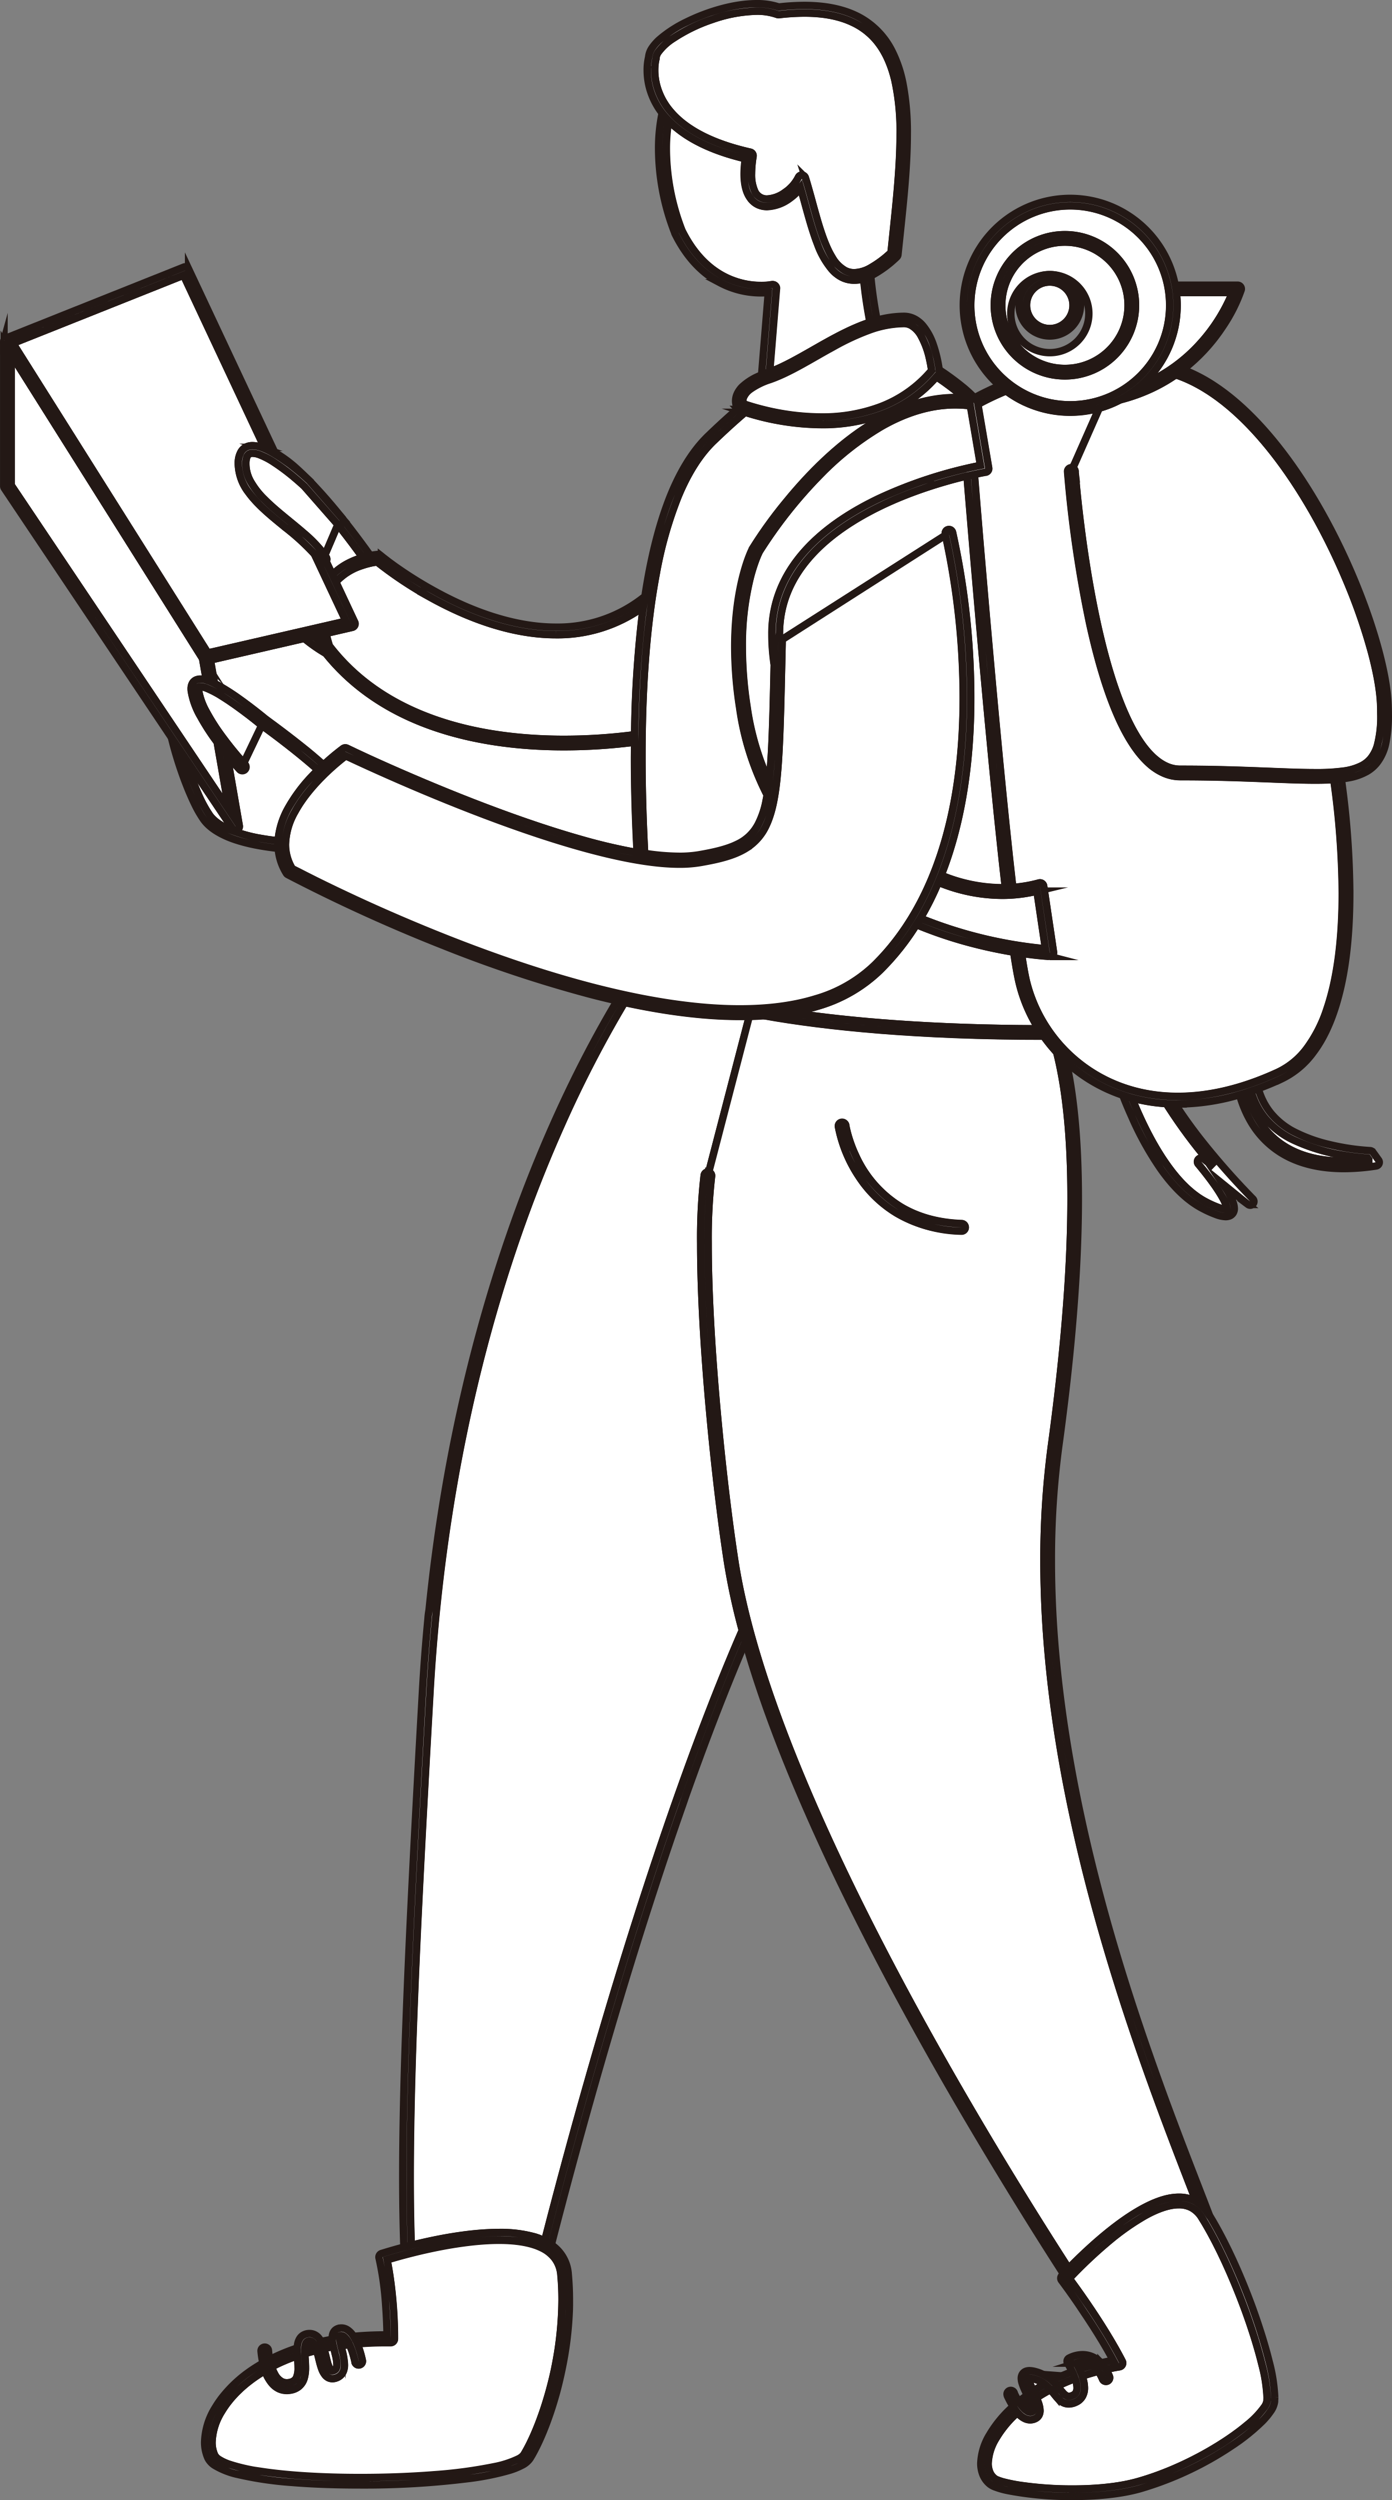 <svg id="图层_1" data-name="图层 1" xmlns="http://www.w3.org/2000/svg" viewBox="0 0 564.04 1012.85"><rect x="0" y="0" width="564.04" height="1012.85" fill="#808080" stroke="none"/><defs><style>.cls-1{fill:#fff;stroke:#231815;stroke-miterlimit:10;stroke-width:3px;}</style></defs><path class="cls-1" d="M255.65,301.25a225.7,225.7,0,0,1-28.58,1.85c-15.65,0-33.83-1.73-51.23-7.49-16.87-5.58-33-15-45.3-30.3a65.12,65.12,0,0,1-8.28-5.71l-.48-.39-38,8.76,1.67,9.55q.85.41,1.74.9A91.57,91.57,0,0,1,95.77,284c5.51,3.91,10.19,7.8,10.39,8,6.11,4.44,12,8.91,16.88,13,2.4,2,4.57,3.84,6.47,5.56a93.25,93.25,0,0,1,8-6.72,1.53,1.53,0,0,1,1.52-.13l.59.28,1.7.81,6.42,3c5.5,2.52,13.31,6,22.49,9.87,18.36,7.74,42.25,17,64.27,23.19A224.3,224.3,0,0,0,256.65,346c-.62-11.8-1.06-25-1.06-38.7C255.62,305.2,255.63,303.23,255.65,301.25Z" transform="translate(1.5 -0.59)"/><path class="cls-1" d="M125,949.24a1.63,1.63,0,0,0-1-.34h-.36a1.68,1.68,0,0,0-.78.29,1.66,1.66,0,0,0-.44.58,3.94,3.94,0,0,0-.29,1c1.13-.33,2.28-.64,3.46-.94A3.66,3.66,0,0,0,125,949.24Z" transform="translate(1.5 -0.59)"/><path class="cls-1" d="M437.19,957.55a8.77,8.77,0,0,0-2.59.42c.37.65.81,1.47,1.25,2.4,1.7-.57,3.47-1.11,5.28-1.61A7,7,0,0,0,437.19,957.55Z" transform="translate(1.5 -0.59)"/><path class="cls-1" d="M137.68,947a1.59,1.59,0,0,0-.87-.29h-.29a.58.58,0,0,0-.21.07v.06a1.63,1.63,0,0,0-.14.84v.1c.72-.11,1.45-.2,2.19-.29A3.67,3.67,0,0,0,137.68,947Z" transform="translate(1.5 -0.59)"/><path class="cls-1" d="M421.19,962.56a16.35,16.35,0,0,1,3.54,2.4c1.28-.63,2.61-1.24,4-1.84Z" transform="translate(1.5 -0.59)"/><path class="cls-1" d="M417.08,964.23a6.35,6.35,0,0,0-1.43-.22h-.32v.09a5.06,5.06,0,0,0,.34,1.54,22.12,22.12,0,0,0,1,2.38c.17.38.36.79.55,1.19,1.48-1,3-1.88,4.65-2.77A12.86,12.86,0,0,0,417.08,964.23Z" transform="translate(1.5 -0.59)"/><path class="cls-1" d="M520.09,465.66c5.66,3.25,13.09,5.37,22.92,5.37a82.33,82.33,0,0,0,10.17-.69l-.44-.62c-1.47-.09-5-.37-9.49-1.11a76.3,76.3,0,0,1-20.35-6.09,33.58,33.58,0,0,1-11.73-8.93h0a29.83,29.83,0,0,1-5.67-10.95l-1.85.62a41.5,41.5,0,0,0,6.44,13.52A32.83,32.83,0,0,0,520.09,465.66Z" transform="translate(1.5 -0.59)"/><path class="cls-1" d="M505.46,442.59a29.83,29.83,0,0,0,5.67,11h0a33.58,33.58,0,0,0,11.73,8.93,76.3,76.3,0,0,0,20.35,6.09c4.49.74,8,1,9.49,1.11l.44.62A82.33,82.33,0,0,1,543,471c-9.83,0-17.26-2.12-22.92-5.37a33,33,0,0,1-10-8.93,41.5,41.5,0,0,1-6.44-13.52c-1,.31-1.92.6-2.87.87a46.34,46.34,0,0,0,4.43,10.67,36.4,36.4,0,0,0,13.42,13.51c6.17,3.55,14.16,5.77,24.42,5.77a86.61,86.61,0,0,0,13.07-1.06,1.5,1.5,0,0,0,1.26-1.72,1.63,1.63,0,0,0-.26-.64l-2.32-3.23a1.52,1.52,0,0,0-1.16-.62h-.07a95.37,95.37,0,0,1-16.8-2.55,62.3,62.3,0,0,1-12.9-4.58,30.07,30.07,0,0,1-10.33-7.94h0a26.92,26.92,0,0,1-5.15-10.05Z" transform="translate(1.5 -0.59)"/><path class="cls-1" d="M487.17,487.54a40.2,40.2,0,0,0,5.11,2.28,9.55,9.55,0,0,0,2.83.65,1.19,1.19,0,0,0,.46-.06.88.88,0,0,0,0-.23,5.48,5.48,0,0,0-.36-1.59,21.84,21.84,0,0,0-1.11-2.41,60,60,0,0,0-3.63-5.72c-2.72-3.85-5.64-7.34-6.27-8.1l-.13-.15a1.5,1.5,0,0,1,2.09-2.14l4.12,3.35a211,211,0,0,1-19.22-25.78,68.55,68.55,0,0,1-14-2.3c3.54,8.8,8.37,18.93,14.36,27.3C476,479.13,481.34,484.54,487.17,487.54Z" transform="translate(1.5 -0.59)"/><path class="cls-1" d="M471.09,447.64a211.22,211.22,0,0,0,19.25,25.78l-4.12-3.35a1.5,1.5,0,0,0-2.09,2.14l.13.15c.63.76,3.55,4.25,6.27,8.1a60,60,0,0,1,3.63,5.72,21.84,21.84,0,0,1,1.11,2.41,5.48,5.48,0,0,1,.36,1.59.88.88,0,0,1,0,.23,1.19,1.19,0,0,1-.46.06,9.55,9.55,0,0,1-2.83-.65,40.2,40.2,0,0,1-5.11-2.28c-5.83-3-11.15-8.41-15.77-14.9-6-8.37-10.82-18.5-14.36-27.3-1.24-.34-2.46-.73-3.67-1.13,1,2.7,2.22,5.56,3.53,8.49A126.27,126.27,0,0,0,469,474.39c4.8,6.71,10.37,12.48,16.84,15.81a44,44,0,0,0,5.48,2.45,12,12,0,0,0,3.83.82,4.81,4.81,0,0,0,1.36-.2,2.93,2.93,0,0,0,1.64-1.25,3.3,3.3,0,0,0,.49-1.84,8.12,8.12,0,0,0-.61-2.79,31.28,31.28,0,0,0-2.86-5.43c-.35-.54-.71-1.09-1.08-1.63l10.11,8.21a1.5,1.5,0,0,0,2-2.22l-.43-.44a298.48,298.48,0,0,1-21.45-24.47c-3.38-4.37-6.72-9-9.66-13.63C473.49,447.76,472.28,447.71,471.09,447.64Z" transform="translate(1.5 -0.59)"/><path class="cls-1" d="M139.34,228.92a33.3,33.3,0,0,1,6.14-2.48l-1.45-2c-2.55-3.49-5.49-7.39-8.64-11.34l-5.29,12.42c.18.26.37.52.55.79h0a1.48,1.48,0,0,1,0,1.68l2.57,5.46A26.11,26.11,0,0,1,139.34,228.92Z" transform="translate(1.5 -0.59)"/><path class="cls-1" d="M127.65,257.85l-2.11.48c.91.7,1.82,1.36,2.7,2C128,259.48,127.82,258.66,127.65,257.85Z" transform="translate(1.5 -0.59)"/><path class="cls-1" d="M137,212.65a1.5,1.5,0,0,1-1.57.25l-.09.19c3.15,3.95,6.09,7.85,8.64,11.34l1.45,2c1.16-.35,2.23-.6,3.13-.79-3.4-4.75-7.73-10.59-12.48-16.44-3.82-4.71-7.9-9.41-12-13.57l13,14.89a1.5,1.5,0,0,1-.05,2.11Z" transform="translate(1.5 -0.59)"/><path class="cls-1" d="M130.54,265.31c-.38-.47-.77-.94-1.15-1.42a1.47,1.47,0,0,1-.23-.45c-.35-1.07-.65-2.11-.92-3.12-.88-.62-1.79-1.28-2.7-2l-3.76.87.48.39A65.27,65.27,0,0,0,130.54,265.31Z" transform="translate(1.5 -0.59)"/><path class="cls-1" d="M115.58,188.41a105.53,105.53,0,0,1,8.3,7c-1.73-1.76-3.47-3.44-5.19-5a51.76,51.76,0,0,0-8.54-6.31L110,184l.34.74C112.13,185.9,113.92,187.16,115.58,188.41Z" transform="translate(1.5 -0.59)"/><path class="cls-1" d="M104.56,294.46l-7.29,15.27.21.23.19.21h0a1.5,1.5,0,0,1-1.93,2.3,1.93,1.93,0,0,1-.27-.3s-2.18-2.35-5-5.89l5,28.85a1.51,1.51,0,0,1-2.73,1.1l-19.5-29.08A137.44,137.44,0,0,0,78.67,322a51.3,51.3,0,0,0,4.78,8.88c1.75,2.41,4.78,4.41,8.53,6a61.43,61.43,0,0,0,12.69,3.45c2.18.38,4.37.67,6.5.91a32.28,32.28,0,0,1,4.17-13.38,64.16,64.16,0,0,1,9.07-12.35c1-1.07,2-2.08,2.92-3-3.63-3.28-8.37-7.16-13.67-11.24C110.77,299,107.7,296.74,104.56,294.46Z" transform="translate(1.5 -0.59)"/><path class="cls-1" d="M106.16,291.91h0a1.49,1.49,0,0,1-1.6,2.5h0c3.14,2.28,6.21,4.57,9.11,6.81,5.3,4.08,10,8,13.67,11.24.74-.73,1.46-1.43,2.17-2.08-1.9-1.72-4.07-3.59-6.47-5.56C118.11,300.85,112.27,296.35,106.16,291.91Z" transform="translate(1.5 -0.59)"/><path class="cls-1" d="M111.14,342.64a11.09,11.09,0,0,1,.06-1.41c-2.13-.24-4.32-.53-6.5-.91A61.43,61.43,0,0,1,92,336.87c-3.75-1.55-6.78-3.55-8.53-6A51.3,51.3,0,0,1,78.7,322a137.44,137.44,0,0,1-5.48-14.84l-5.28-7.86a153.77,153.77,0,0,0,5.43,17.57c1.27,3.36,2.59,6.48,3.89,9.17a45.2,45.2,0,0,0,3.8,6.62c2.25,3.06,5.76,5.27,9.81,7,6.08,2.52,13.48,3.85,20.17,4.59h.16C111.16,343.71,111.14,343.17,111.14,342.64Z" transform="translate(1.5 -0.59)"/><path class="cls-1" d="M200.71,905.05a51.22,51.22,0,0,1,14.63,1.8,27.2,27.2,0,0,1,3.9,1.53c4.26-16.61,10.87-41.64,19.26-70.8,15.24-53,36.31-119.51,59.7-174l1.08-2.49a265.13,265.13,0,0,1-6-27.75c-4.93-31.9-10.86-88.92-10.86-128.93a219.42,219.42,0,0,1,1.42-27.72,1.5,1.5,0,0,1,1.68-1.29l.18.05,16.43-63.18h-3.84c-14.8,0-30.73-2.17-46.8-5.65a469.57,469.57,0,0,0-25.85,50.23c-22.94,51.47-47.31,128.28-53,229.58-4.57,81.56-8,147.26-8,196.07q0,14.94.44,27.76c1.19-.29,2.43-.59,3.73-.89C178.08,907.19,189.94,905.05,200.71,905.05Z" transform="translate(1.5 -0.59)"/><path class="cls-1" d="M245.05,825.75c.29-1,.59-2,.88-3,5.22-17.69,11-36.52,17.24-55.65,3.81-11.71,7.79-23.53,11.92-35.26.34-1,.69-2,1-2.93,7.72-21.82,15.92-43.28,24.42-63.14-.44-1.55-.87-3.1-1.28-4.63l-1.08,2.49c-23.39,54.45-44.46,121-59.7,174-8.39,29.16-15,54.19-19.26,70.8a19.59,19.59,0,0,1,2.7,1.57C226.75,891.06,234.77,860.75,245.05,825.75Z" transform="translate(1.5 -0.59)"/><path class="cls-1" d="M171.93,656.3q-1.4,14.58-2.27,29.91c-2.82,50.21-5.18,94.41-6.58,132.4l-.12,3.17c-.8,22.45-1.26,42.7-1.26,60.67q0,15.39.47,28.53l3-.77q-.45-12.81-.44-27.76c0-48.81,3.38-114.51,8-196.07,5.68-101.3,30-178.11,53-229.58a471,471,0,0,1,25.86-50.07l-3.08-.68c-24.11,40.42-63.72,123.28-76.14,246.73C172.16,654,172,655.12,171.93,656.3Z" transform="translate(1.5 -0.59)"/><path class="cls-1" d="M286.82,477.15a218.81,218.81,0,0,0-1.39,27.32c0,39.73,5.91,96.74,10.82,128.48,4.5,29.11,16.22,63.22,31.4,98.12s33.84,70.64,52.19,103.09c18.92,33.45,37.52,63.42,51.67,85.43,1.75-1.8,4.24-4.29,7.22-7.06,6-5.55,13.9-12.21,21.86-16.72,5.32-3,10.66-5.07,15.62-5.08a13.69,13.69,0,0,1,6.58,1.55c.17.09.33.19.49.29-6.85-17.68-16-41-25.15-68-18.29-54-36.62-122.86-36.62-191.77a346.83,346.83,0,0,1,3.08-47c5.73-41.93,7.9-74.52,7.9-99.83,0-27.37-2.54-46.21-5.81-59.1a67.48,67.48,0,0,1-5.33-6.58c-50.79,0-87.87-3.76-113.47-8.33-1.89.13-3.8.23-5.74.28l-16.43,63.18A1.48,1.48,0,0,1,286.82,477.15Zm52.68-21.91a1.5,1.5,0,0,1,1.7,1.26h0v.17l.13.69c.13.6.33,1.48.63,2.59a54.61,54.61,0,0,0,3.2,8.7,47.15,47.15,0,0,0,18.24,20.78c6.31,3.79,14.37,6.46,24.76,6.83a1.5,1.5,0,1,1-.11,3h0c-10.84-.38-19.45-3.21-26.2-7.26a47.91,47.91,0,0,1-15.12-14.5,55.41,55.41,0,0,1-8.53-20.6h0a1.51,1.51,0,0,1,1.3-1.66Z" transform="translate(1.5 -0.59)"/><path class="cls-1" d="M379.84,834.16c-18.35-32.45-37-68.18-52.19-103.09s-26.9-69-31.4-98.12c-4.91-31.74-10.82-88.75-10.82-128.48a218.81,218.81,0,0,1,1.39-27.32,1.47,1.47,0,0,0-1.11-1.64l-.18-.05a1.5,1.5,0,0,0-1.68,1.29,219.42,219.42,0,0,0-1.42,27.72c0,40,5.93,97,10.86,128.93a265.13,265.13,0,0,0,6,27.75c.41,1.53.84,3.08,1.28,4.63,6.25,22.15,15.26,45.86,25.85,69.88,5.78,13.13,12,26.34,18.55,39.43q1.32,2.64,2.65,5.27c4.6,9.12,9.32,18.17,14.09,27.06l1.43,2.65C371.74,826,380.48,841.47,389,856c15,25.57,29.14,48.27,40.44,65.83.47-.51,1.19-1.27,2.12-2.24C417.34,897.58,398.76,867.61,379.84,834.16Z" transform="translate(1.5 -0.59)"/><path class="cls-1" d="M426.68,427c3.27,12.89,5.81,31.73,5.81,59.1,0,25.31-2.17,57.9-7.9,99.83a346.83,346.83,0,0,0-3.08,47c0,68.91,18.33,137.77,36.62,191.77,9.15,27,18.3,50.28,25.15,68a14.19,14.19,0,0,1,4.75,4.78c.29.47.57,1,.86,1.44-5.07-13.24-11.9-30.41-19.23-50.49-6-16.56-12.42-35.09-18.41-55C436.77,745.28,424.51,689,424.51,633a345,345,0,0,1,3-46.54c5.75-42,7.93-74.76,7.93-100.24,0-24.45-2-42.22-4.8-55.14Q428.59,429,426.68,427Z" transform="translate(1.5 -0.59)"/><path class="cls-1" d="M176.78,292.76c17,5.63,34.87,7.34,50.29,7.34a222.7,222.7,0,0,0,28.62-1.88,449.88,449.88,0,0,1,3-47.83c.11-.89.23-1.77.34-2.66a5.65,5.65,0,0,0-.17-1,59.14,59.14,0,0,1-35.12,11c-18.79,0-37-7.5-50.49-14.94a157.73,157.73,0,0,1-21.91-14.55l-1.45.22a34.42,34.42,0,0,0-5,1.33,24.27,24.27,0,0,0-10.28,6.57l7.64,16.29a1.46,1.46,0,0,1,0,1.29,1.42,1.42,0,0,1-1,.8l-10.6,2.45a52.31,52.31,0,0,0,1.36,5.07C143.88,277.72,159.87,287.16,176.78,292.76Z" transform="translate(1.5 -0.59)"/><path class="cls-1" d="M145.46,226.44a33.3,33.3,0,0,0-6.14,2.48,26,26,0,0,0-6.14,4.52l1.37,2.92a24.27,24.27,0,0,1,10.28-6.57,34.42,34.42,0,0,1,5-1.33l1.45-.22a157.53,157.53,0,0,0,21.94,14.52c13.52,7.44,31.7,14.93,50.49,14.94a59.14,59.14,0,0,0,35.12-11c.06.34.12.67.17,1,.23-1.73.47-3.45.73-5.16a1.66,1.66,0,0,0-.74.3,56,56,0,0,1-35.28,11.83c-18,0-35.78-7.25-49.05-14.57a163.33,163.33,0,0,1-16-10c-1.92-1.37-3.42-2.51-4.44-3.31l-1.16-.92a2.17,2.17,0,0,1-.29-.24l-.1-.07a1.49,1.49,0,0,0-1.07-.35,29.34,29.34,0,0,0-3.08.46C147.69,225.85,146.62,226.09,145.46,226.44Z" transform="translate(1.5 -0.59)"/><path class="cls-1" d="M129.16,263.44a1.47,1.47,0,0,0,.23.45c.38.48.77.95,1.15,1.42,12.27,15.3,28.43,24.72,45.3,30.3,17.4,5.76,35.58,7.49,51.23,7.49a225.7,225.7,0,0,0,28.58-1.85v-3A222.7,222.7,0,0,1,227,300.13c-15.42,0-33.31-1.71-50.29-7.34s-32.9-15-44.85-30.5q-.85-2.69-1.36-5.07l-2.92.67c.17.8.37,1.62.59,2.46S128.81,262.37,129.16,263.44Z" transform="translate(1.5 -0.59)"/><path class="cls-1" d="M405.88,360.26q-.66-5.64-1.32-11.75c-2.54-23.35-5.22-51.42-7.66-78.48-2.62-29.09-5-57-6.57-76.61h-.18a190.76,190.76,0,0,0-18.75,5.5c-14.72,5.17-32.34,13.6-44,26.35-7.78,8.52-12.93,18.86-13.06,31.61v2.27a1.54,1.54,0,0,1,.83.63l66.47-42.35v-.16a.59.59,0,0,0-.08-.33,1.5,1.5,0,0,1,2.92-.72h0a312,312,0,0,1,7.37,67c0,18.5-1.83,38.81-7.34,58.15-1.32,4.65-2.87,9.25-4.65,13.76a65.16,65.16,0,0,0,24.71,5.09Z" transform="translate(1.5 -0.59)"/><path class="cls-1" d="M298.21,287.43h0a162.73,162.73,0,0,1-2-24.75c0-26,7-39.54,7.14-39.71v-.07a175.81,175.81,0,0,1,14-19.35c8.78-10.72,21.22-23.6,36-32.26,9.86-5.77,20.78-9.66,32.34-9.66a32.86,32.86,0,0,1,3.43.12c-.76-.7-1.51-1.36-2.28-2q-4.54-3.66-8.93-6.56a53.61,53.61,0,0,1-22,15.22,69.91,69.91,0,0,1-24.6,4.16,103.69,103.69,0,0,1-30.86-5c-4.1,3.49-8.37,7.37-12.86,11.69-5.72,5.5-10.44,13.13-14.25,22.28a160.06,160.06,0,0,0-8.92,31.33c-4.37,23-5.81,49.49-5.81,74.23,0,13.91.45,27.27,1.09,39.19a94.85,94.85,0,0,0,14.07,1.2,47.21,47.21,0,0,0,7.88-.6c6.61-1.13,11.69-2.39,15.53-4.28a18.11,18.11,0,0,0,8.52-8.11,35.19,35.19,0,0,0,3.22-9.57c.15-.75.3-1.53.44-2.34a110.27,110.27,0,0,1-11.16-35.22Z" transform="translate(1.5 -0.59)"/><path class="cls-1" d="M419.34,417.38a62.11,62.11,0,0,1-7.89-18.66c-.69-2.94-1.43-7.15-2.22-12.41a186.43,186.43,0,0,1-21.39-4.87,171.39,171.39,0,0,1-18-6.32A101.53,101.53,0,0,1,355,393.71a60.24,60.24,0,0,1-25,14.42,85.55,85.55,0,0,1-11.28,2.66C343.09,414.46,376.17,417.26,419.34,417.38Z" transform="translate(1.5 -0.59)"/><path class="cls-1" d="M378.75,152.18c-.29.35-.58.69-.88,1a109.47,109.47,0,0,1,8.93,6.56c.77.62,1.52,1.28,2.28,2,1.22.08,2.44.21,3.67.38l.65-.35a52.3,52.3,0,0,0-4.71-4.34,116.17,116.17,0,0,0-9.69-7.09c.06.45.08.72.09.73A1.49,1.49,0,0,1,378.75,152.18Z" transform="translate(1.5 -0.59)"/><path class="cls-1" d="M421.34,420.38c-.67-1-1.33-2-2-3-43.17-.12-76.25-2.92-100.61-6.59-3.51.59-7.14,1-10.85,1.26C333.48,416.62,370.56,420.34,421.34,420.38Z" transform="translate(1.5 -0.59)"/><path class="cls-1" d="M259,247.73c-.11.89-.23,1.77-.34,2.66a449.88,449.88,0,0,0-3,47.83v8.9c0,13.72.44,26.9,1.06,38.7,1,.17,2,.34,3,.49-.64-11.92-1.09-25.28-1.09-39.19,0-24.74,1.44-51.2,5.81-74.23a160.06,160.06,0,0,1,8.92-31.33c3.81-9.15,8.53-16.78,14.25-22.28,4.49-4.32,8.76-8.2,12.86-11.69-1.44-.47-2.25-.78-2.27-.78a1.66,1.66,0,0,1-.68-.52l-.05-.08q-5.75,4.95-11.94,10.91c-6.13,5.89-11,13.88-14.94,23.29-5,12.1-8.5,26.59-10.81,42.13C259.51,244.28,259.27,246,259,247.73Z" transform="translate(1.5 -0.59)"/><path class="cls-1" d="M344.62,114.1a10.86,10.86,0,0,1-5-1.19,13.58,13.58,0,0,1-4-3.19,33.53,33.53,0,0,1-5.78-10.21c-2.74-7-4.71-15.42-6.86-22.83A21.3,21.3,0,0,1,318.47,81a16.37,16.37,0,0,1-9.09,3.31,8.66,8.66,0,0,1-3.65-.76,7.88,7.88,0,0,1-3-2.46c-1.7-2.24-2.61-5.52-2.61-10a45.39,45.39,0,0,1,.48-6.16c-12.66-3-21.41-7.31-27.39-12.09a38,38,0,0,1-3.76-3.42,68.78,68.78,0,0,0-.94,11.55A91.79,91.79,0,0,0,274.86,94c4.91,9.92,11.08,15.44,16.94,18.54A32.75,32.75,0,0,0,307,116.31a23.64,23.64,0,0,0,4.37-.35h0a1.49,1.49,0,0,1,1.77,1.14,1.14,1.14,0,0,1,0,.45l-2.75,33.73c5.67-2.08,11.78-5.59,18.21-9.26,6.73-3.84,13.8-7.84,21.15-10.45l1.36-.45c-1-5.24-1.94-11.11-2.58-17.53A13.59,13.59,0,0,1,344.62,114.1Z" transform="translate(1.5 -0.59)"/><path class="cls-1" d="M309.47,151.53c.27-.09.54-.2.8-.3L313,117.5a1.49,1.49,0,0,0-1.35-1.62,1.71,1.71,0,0,0-.45,0h0a23.64,23.64,0,0,1-4.37.35,32.75,32.75,0,0,1-15.17-3.76c-5.86-3.1-12-8.62-16.94-18.54a91.73,91.73,0,0,1-6.35-33.11,68.78,68.78,0,0,1,.94-11.55,33,33,0,0,1-2.5-2.91,70.3,70.3,0,0,0-1.44,14.46A94.51,94.51,0,0,0,272,95.14v.08c5.15,10.46,11.83,16.52,18.25,19.9a35.47,35.47,0,0,0,16.57,4.11q1.5,0,3-.15l-2.71,33.29C307.89,152.11,308.65,151.85,309.47,151.53Z" transform="translate(1.5 -0.59)"/><path class="cls-1" d="M348.41,113.54c.64,6.42,1.55,12.29,2.58,17.53.95-.31,1.92-.6,2.88-.86-1-5.31-1.93-11.25-2.55-17.77A20,20,0,0,1,348.41,113.54Z" transform="translate(1.5 -0.59)"/><path class="cls-1" d="M270.12,45.74c5.29,6.26,14.93,12.58,32.37,16.49a1.49,1.49,0,0,1,1.15,1.7A45.32,45.32,0,0,0,303,71a16.47,16.47,0,0,0,1.2,6.9,5.31,5.31,0,0,0,5.11,3.37,13.52,13.52,0,0,0,7.36-2.76A16.14,16.14,0,0,0,322,72.44a1.5,1.5,0,0,1,2.79.16c1.71,5.44,3.21,11.55,4.9,17.28s3.57,11.09,5.93,14.93a14,14,0,0,0,5.3,5.42,8,8,0,0,0,3.68.87,14,14,0,0,0,6.53-1.92,42.5,42.5,0,0,0,8.4-6.26c1.73-16.67,3.69-33.24,3.69-47.82A96.62,96.62,0,0,0,361.07,33c-1.57-6.52-4.07-12.07-7.84-16.4a27.89,27.89,0,0,0-9.39-7c-5.06-2.37-11.42-3.7-19.41-3.7a89.08,89.08,0,0,0-10.32.65,1.67,1.67,0,0,1-.7-.09A24.05,24.05,0,0,0,305,5.13,58.42,58.42,0,0,0,287.1,8.48a67.2,67.2,0,0,0-15.9,7.72,22.16,22.16,0,0,0-6,5.54,4.62,4.62,0,0,0-.89,2.37,2.63,2.63,0,0,1-.06.39h0v.05a1.8,1.8,0,0,0-.06.22c0,.2-.11.51-.17.91a21.79,21.79,0,0,0-.26,3.42A25,25,0,0,0,265,36.64,26.8,26.8,0,0,0,270.12,45.74Z" transform="translate(1.5 -0.59)"/><path class="cls-1" d="M269.34,49.33a38,38,0,0,0,3.76,3.42c6,4.78,14.73,9.1,27.39,12.09A45.39,45.39,0,0,0,300,71c0,4.53.91,7.81,2.61,10a7.88,7.88,0,0,0,3,2.46,8.66,8.66,0,0,0,3.65.76,16.37,16.37,0,0,0,9.09-3.31,21.3,21.3,0,0,0,4.51-4.28C325,84,327,92.47,329.73,99.46a33.53,33.53,0,0,0,5.78,10.21,13.58,13.58,0,0,0,4,3.19,10.86,10.86,0,0,0,5,1.19,13.9,13.9,0,0,0,3.79-.56,20,20,0,0,0,2.91-1.1c.41-.19.82-.39,1.24-.62a45.67,45.67,0,0,0,9.45-7.08,1.5,1.5,0,0,0,.46-1c1.74-16.83,3.77-33.68,3.77-48.69a104.33,104.33,0,0,0-1.75-20.49,50.67,50.67,0,0,0-4.28-12.9,31.73,31.73,0,0,0-13-13.81c-5.89-3.26-13.36-5-22.71-5a93.72,93.72,0,0,0-10.32.63A27.38,27.38,0,0,0,305,2.09c-9.13,0-19.78,3.2-28.3,7.4A50,50,0,0,0,266,16.37a19.1,19.1,0,0,0-3.32,3.69,7.86,7.86,0,0,0-1.34,3.67,22.28,22.28,0,0,0-.59,5.33,27.61,27.61,0,0,0,1.34,8.46,29.33,29.33,0,0,0,4.71,8.89A33.29,33.29,0,0,0,269.34,49.33Zm-5.55-20.26a21.79,21.79,0,0,1,.26-3.42c.06-.4.13-.71.17-.91a.9.9,0,0,1,.06-.22v-.05h0a2.63,2.63,0,0,0,.06-.39,4.62,4.62,0,0,1,.89-2.37,22.16,22.16,0,0,1,6-5.54,67.2,67.2,0,0,1,15.9-7.72A58.42,58.42,0,0,1,305.07,5.1a24.05,24.05,0,0,1,8.37,1.32,1.67,1.67,0,0,0,.7.09,89.08,89.08,0,0,1,10.32-.65c8,0,14.35,1.33,19.41,3.7a27.89,27.89,0,0,1,9.39,7c3.77,4.33,6.27,9.88,7.84,16.4a96.62,96.62,0,0,1,2.17,22.11c0,14.58-2,31.15-3.69,47.82a42.5,42.5,0,0,1-8.4,6.26,14,14,0,0,1-6.53,1.92,8,8,0,0,1-3.68-.87,14,14,0,0,1-5.3-5.42c-2.36-3.84-4.25-9.2-5.93-14.93s-3.19-11.84-4.9-17.28a1.49,1.49,0,0,0-1.89-1,1.51,1.51,0,0,0-.9.8,16.14,16.14,0,0,1-5.35,6.07,13.52,13.52,0,0,1-7.36,2.76,5.31,5.31,0,0,1-5.11-3.37A16.47,16.47,0,0,1,303,71a45.32,45.32,0,0,1,.64-7.07,1.49,1.49,0,0,0-1.15-1.7C285.08,58.29,275.44,52,270.15,45.71A26.81,26.81,0,0,1,265,36.58a24.86,24.86,0,0,1-1.22-7.51Z" transform="translate(1.5 -0.59)"/><path class="cls-1" d="M299.5,162.85a3.76,3.76,0,0,0,.27,1.33h.12c.43.15,1,.37,1.87.63,1.62.52,4,1.22,6.89,1.91a98.38,98.38,0,0,0,22.67,2.79,67,67,0,0,0,23.54-4A50.48,50.48,0,0,0,376,150.64a6.63,6.63,0,0,0-.12-.81c-.13-.92-.36-2.22-.69-3.7a34.38,34.38,0,0,0-3.48-9.56,10.92,10.92,0,0,0-4.06-4.28,6.25,6.25,0,0,0-2.94-.73,42.19,42.19,0,0,0-14.1,2.68,99.83,99.83,0,0,0-13.89,6.42c-9.14,5-17.92,10.69-26.3,13.6a29.32,29.32,0,0,0-7.79,3.8,8.14,8.14,0,0,0-2.82,3.2A3.79,3.79,0,0,0,299.5,162.85Z" transform="translate(1.5 -0.59)"/><path class="cls-1" d="M298.19,166.85s.83.31,2.27.78a103.69,103.69,0,0,0,30.86,5,69.91,69.91,0,0,0,24.6-4.16,53.61,53.61,0,0,0,22-15.22l.88-1a1.46,1.46,0,0,0,.34-1.1,4.13,4.13,0,0,0-.09-.73,52.16,52.16,0,0,0-2.38-10.15,24.27,24.27,0,0,0-4.2-7.72,11.45,11.45,0,0,0-3.34-2.73,9.24,9.24,0,0,0-4.34-1.08,41.65,41.65,0,0,0-10.87,1.54c-1,.26-1.93.55-2.88.86l-1.36.45c-7.35,2.61-14.42,6.61-21.15,10.45-6.43,3.67-12.54,7.18-18.21,9.26-.26.1-.53.21-.8.3-.82.29-1.58.58-2.3.87a23.74,23.74,0,0,0-8,4.83,9.7,9.7,0,0,0-2.07,3,6.87,6.87,0,0,0-.58,2.71,6.29,6.29,0,0,0,.48,2.42,5.11,5.11,0,0,0,.48.93l.05.08A1.69,1.69,0,0,0,298.19,166.85Zm4.47-8.67a29.32,29.32,0,0,1,7.79-3.8c8.38-2.91,17.16-8.65,26.3-13.6a99.83,99.83,0,0,1,13.89-6.42,42.19,42.19,0,0,1,14.1-2.68,6.25,6.25,0,0,1,2.94.73,10.92,10.92,0,0,1,4.06,4.28,34.38,34.38,0,0,1,3.48,9.56c.33,1.48.56,2.78.69,3.7a4.84,4.84,0,0,0,.12.81,50.48,50.48,0,0,1-21.17,14.87,67,67,0,0,1-23.54,4,98.38,98.38,0,0,1-22.67-2.79c-2.91-.69-5.27-1.39-6.89-1.91-.82-.26-1.44-.48-1.87-.63h-.12a3.55,3.55,0,0,1-.27-1.33,3.82,3.82,0,0,1,.34-1.52,8.21,8.21,0,0,1,2.82-3.28Z" transform="translate(1.5 -0.59)"/><path class="cls-1" d="M399.06,190.13a1.44,1.44,0,0,1-.26,1.12,1.52,1.52,0,0,1-1,.61h-.13l-.39.07c-.35.06-.86.15-1.52.29s-1.53.3-2.5.51c1.23,15.09,2.91,35.19,4.82,57,3.28,37.38,7.23,79.75,10.77,110.36a55.93,55.93,0,0,0,10.66-1.82,1.52,1.52,0,0,1,1.21.19,1.55,1.55,0,0,1,.67,1l4,26.82a1.51,1.51,0,0,1-.37,1.22,1.48,1.48,0,0,1-1.18.5s-4.41-.21-11.5-1.26c.73,4.78,1.41,8.61,2,11.23a60.94,60.94,0,0,0,20,32.16c10.42,8.76,24.37,14.61,41.43,14.61,12,0,25.6-2.91,40.57-9.81a31.24,31.24,0,0,0,11.79-9.78,55.92,55.92,0,0,0,8.11-16.1c4.24-12.6,6.13-28.69,6.13-46.56a340.7,340.7,0,0,0-3.46-46.13c-2.31.16-4.83.22-7.58.22-12.72,0-30.34-1.39-54.59-1.39a16.86,16.86,0,0,1-6.92-1.5,22.47,22.47,0,0,1-6.12-4.14c-3.81-3.53-7.13-8.44-10.08-14.26-5.89-11.66-10.32-27-13.66-42.35a498.25,498.25,0,0,1-8.89-61.27h0a1.51,1.51,0,0,1,1.38-1.61h0a1.57,1.57,0,0,1,.71.13l10.73-24.31a43.32,43.32,0,0,1-30.16-2.44l-.13-.05a43.25,43.25,0,0,1-7.41-4.46,117.27,117.27,0,0,0-11.55,5.49C399.06,190.11,399.06,190.13,399.06,190.13Z" transform="translate(1.5 -0.59)"/><path class="cls-1" d="M393.28,162.2a1.51,1.51,0,0,1,1.25,1.23l.18,1a117.27,117.27,0,0,1,11.55-5.49c-.91-.68-1.79-1.4-2.64-2.15-4.21,1.8-7.69,3.56-10.22,4.94l-.65.35Z" transform="translate(1.5 -0.59)"/><path class="cls-1" d="M539,316.42a340.7,340.7,0,0,1,3.46,46.13c0,17.87-1.89,34-6.13,46.56a55.92,55.92,0,0,1-8.11,16.1A31.24,31.24,0,0,1,516.4,435c-15,6.9-28.55,9.81-40.57,9.81-17.06,0-31-5.85-41.43-14.61a60.94,60.94,0,0,1-20-32.16c-.62-2.62-1.3-6.45-2-11.23-1-.14-2-.31-3.11-.49.79,5.26,1.53,9.47,2.22,12.41a62.11,62.11,0,0,0,7.89,18.66c.67,1,1.33,2,2,3a66.3,66.3,0,0,0,5.33,6.58q1.89,2,4,4c.58.53,1.17,1.05,1.78,1.56a64.11,64.11,0,0,0,20.9,11.73c1.21.4,2.43.79,3.67,1.13a69.24,69.24,0,0,0,14,2.3c1.19.07,2.4.12,3.62.14h1.12a89.44,89.44,0,0,0,24.91-3.72c.95-.27,1.9-.56,2.87-.87l1.85-.62c.94-.32,1.89-.65,2.84-1,3.06-1.13,6.18-2.41,9.36-3.88A34.11,34.11,0,0,0,530.57,427c5.32-7,9-16.39,11.4-27.35s3.45-23.55,3.45-37.12A345,345,0,0,0,542,316.16C541,316.25,540,316.34,539,316.42Z" transform="translate(1.5 -0.59)"/><path class="cls-1" d="M393.34,192.75l-3,.67c1.61,19.6,4,47.52,6.57,76.61,2.44,27.06,5.12,55.13,7.66,78.48q.66,6.11,1.32,11.75,1.5,0,3-.15c-3.54-30.61-7.49-73-10.77-110.36C396.2,227.94,394.52,207.85,393.34,192.75Z" transform="translate(1.5 -0.59)"/><path class="cls-1" d="M311.34,256.85c.12-13.57,5.69-24.7,13.84-33.6s18.9-15.66,29.57-20.74a180.73,180.73,0,0,1,41.11-13.38c-.4-2.33-1.43-8.4-4.1-24.15a48.09,48.09,0,0,0-6.11-.39c-10.54,0-20.64,3.44-29.92,8.73A118.86,118.86,0,0,0,330.8,193a185.3,185.3,0,0,0-24.71,31.23l-.07.12v.09l-.2.43c-.18.39-.44,1-.76,1.79a69.85,69.85,0,0,0-2.34,7.22,112.46,112.46,0,0,0-3.43,28.76,159.46,159.46,0,0,0,1.94,24.3h0a108.66,108.66,0,0,0,8.94,30.39c.43-3.7.76-7.9,1-12.68.5-9.32.76-20.82,1.08-35a85.28,85.28,0,0,1-.89-12.05Z" transform="translate(1.5 -0.59)"/><path class="cls-1" d="M422.15,384.94l-3.46-23.34a60.07,60.07,0,0,1-14.13,1.68A68.14,68.14,0,0,1,378.71,358a119.91,119.91,0,0,1-7.27,14.57A178.57,178.57,0,0,0,422.15,384.94Z" transform="translate(1.5 -0.59)"/><path class="cls-1" d="M314.34,256.92c.13-12.75,5.28-23.09,13.06-31.61,11.66-12.75,29.28-21.18,44-26.35a190.76,190.76,0,0,1,18.75-5.5h.18l3-.67,2.5-.51,1.52-.29.39-.07h.13a1.52,1.52,0,0,0,1-.61,1.44,1.44,0,0,0,.26-1.12l-4.35-25.65-.18-1a1.51,1.51,0,0,0-1.25-1.23l-.53-.07c-1.23-.17-2.45-.3-3.67-.38s-2.29-.12-3.43-.12c-11.56,0-22.48,3.89-32.34,9.66-14.77,8.66-27.21,21.54-36,32.26A175.86,175.86,0,0,0,303.48,223v.07c-.09.17-7.14,13.74-7.14,39.71a162.73,162.73,0,0,0,2,24.75,110.52,110.52,0,0,0,11,35.11c.28-1.63.52-3.39.75-5.27A108.66,108.66,0,0,1,301.15,287h0a159.46,159.46,0,0,1-1.94-24.3,112.46,112.46,0,0,1,3.43-28.76A69.85,69.85,0,0,1,305,226.7c.32-.8.58-1.4.76-1.79l.2-.43v-.09l.07-.12A185.3,185.3,0,0,1,330.72,193a118.86,118.86,0,0,1,24.93-19.67c9.28-5.29,19.38-8.74,29.92-8.73a48,48,0,0,1,6.11.39c2.67,15.75,3.7,21.82,4.1,24.15a180.73,180.73,0,0,0-41.11,13.38c-10.67,5.08-21.41,11.83-29.57,20.74s-13.72,20-13.84,33.6v.73a85.28,85.28,0,0,0,.89,12.05c.07-2.92.13-5.93.21-9.08h0a1.5,1.5,0,0,1,1.52-1.46h0a2.57,2.57,0,0,1,.4.06v-1.57Z" transform="translate(1.5 -0.59)"/><path class="cls-1" d="M409.23,386.31c1.09.18,2.13.35,3.11.49,7.09,1.05,11.46,1.25,11.5,1.26a1.48,1.48,0,0,0,1.18-.5,1.51,1.51,0,0,0,.37-1.22l-4-26.82a1.55,1.55,0,0,0-.67-1,1.52,1.52,0,0,0-1.21-.19,55.93,55.93,0,0,1-10.66,1.82q-1.5.12-3,.15h-1.32a65.16,65.16,0,0,1-24.71-5.09c-.37.93-.75,1.85-1.14,2.77a68.14,68.14,0,0,0,25.85,5.32,60.07,60.07,0,0,0,14.13-1.68L422.12,385a178.57,178.57,0,0,1-50.71-12.41c-.52.87-1,1.73-1.59,2.59a171.39,171.39,0,0,0,18,6.32A187.16,187.16,0,0,0,409.23,386.31Z" transform="translate(1.5 -0.59)"/><polygon class="cls-1" points="299.71 286.84 299.71 286.83 299.71 286.83 299.71 286.84"/><path class="cls-1" d="M315.44,260.66c-.49,20.79-.74,36.4-1.55,48.3s-2.17,20.07-5,26a21.06,21.06,0,0,1-8.06,9.09c-4.65,2.89-10.67,4.44-18.63,5.81a50,50,0,0,1-8.38.64c-11.21,0-25.24-2.8-40.06-6.95s-30.41-9.68-44.62-15.21c-25.31-9.84-46.23-19.66-50.52-21.7-.39.3-.94.71-1.61,1.25-1.45,1.16-3.46,2.85-5.69,4.94-4.46,4.19-9.8,10-13.3,16.45a28.27,28.27,0,0,0-3.84,13.32,19.09,19.09,0,0,0,2.75,9.88l.3.16,2,1c1.76.91,4.34,2.22,7.63,3.86,6.59,3.26,16,7.78,27.38,12.8,22.72,10,53.17,22.09,84,30.11,20.57,5.34,41.33,8.9,60.06,8.89,11.16,0,21.59-1.25,30.83-4.11a57.36,57.36,0,0,0,23.79-13.7c14.31-14.09,23.29-32,28.7-51s7.22-39,7.22-57.32a310.53,310.53,0,0,0-7.17-65.81L315.2,259.85A1.45,1.45,0,0,1,315.44,260.66Z" transform="translate(1.5 -0.59)"/><path class="cls-1" d="M251.5,406.73c16.07,3.48,32,5.65,46.8,5.65h3.84c1.94-.05,3.85-.15,5.74-.28,3.71-.26,7.34-.67,10.85-1.26A85.55,85.55,0,0,0,330,408.18a60.24,60.24,0,0,0,25-14.42,101.53,101.53,0,0,0,14.83-18.59c.54-.86,1.07-1.72,1.59-2.59A119.91,119.91,0,0,0,378.7,358c.39-.92.77-1.84,1.14-2.77,1.78-4.51,3.33-9.11,4.65-13.76,5.51-19.34,7.34-39.65,7.34-58.15a312,312,0,0,0-7.37-67,1.5,1.5,0,1,0-2.92.72,1.1,1.1,0,0,0,.08.33v.16a310.53,310.53,0,0,1,7.17,65.81c0,18.3-1.81,38.35-7.22,57.32s-14.39,36.88-28.7,51a57.36,57.36,0,0,1-23.79,13.7c-9.24,2.86-19.67,4.11-30.83,4.11-18.73,0-39.49-3.55-60.06-8.89-30.87-8-61.32-20.07-84-30.11-11.36-5-20.79-9.54-27.38-12.8-3.29-1.64-5.87-3-7.63-3.86l-2-1-.3-.16a19.09,19.09,0,0,1-2.75-9.88A28.27,28.27,0,0,1,118,329.46c3.5-6.43,8.84-12.26,13.3-16.45,2.23-2.09,4.24-3.78,5.69-4.94.67-.54,1.22-.95,1.61-1.25,4.29,2,25.21,11.86,50.52,21.7,14.21,5.53,29.8,11.06,44.62,15.21s28.85,6.94,40.06,6.95a50,50,0,0,0,8.38-.64c8-1.37,14-2.92,18.63-5.81a21.06,21.06,0,0,0,8.06-9.09c2.87-6,4.22-14.15,5-26s1.06-27.51,1.55-48.3a1.52,1.52,0,0,0-1.07-1.47,2.57,2.57,0,0,0-.4-.06,1.49,1.49,0,0,0-1.53,1.45h0c-.08,3.15-.14,6.16-.21,9.08-.32,14.2-.58,25.7-1.08,35q-.41,7.17-1,12.68c-.23,1.88-.47,3.64-.75,5.27-.14.81-.29,1.59-.44,2.34a35.19,35.19,0,0,1-3.22,9.57,18.11,18.11,0,0,1-8.52,8.11c-3.84,1.89-8.92,3.15-15.53,4.28a47.21,47.21,0,0,1-7.88.6,94.85,94.85,0,0,1-14.07-1.2c-1-.15-2-.32-3-.49a224.3,224.3,0,0,1-22.15-5.15c-22-6.17-45.91-15.45-64.27-23.19-9.18-3.87-17-7.35-22.49-9.87-2.75-1.26-4.93-2.27-6.42-3l-1.7-.81-.59-.28a1.53,1.53,0,0,0-1.52.13,93.25,93.25,0,0,0-8,6.72c-.71.65-1.43,1.35-2.17,2.08-1,.95-1.94,2-2.92,3a63.58,63.58,0,0,0-9.12,12.21,32.27,32.27,0,0,0-4.15,13.34c0,.47-.06.94-.06,1.41a15.08,15.08,0,0,0,.06,1.61,22.18,22.18,0,0,0,3.32,10.17,1.48,1.48,0,0,0,.57.54,667.7,667.7,0,0,0,63,28.7,520.59,520.59,0,0,0,59.36,19.73q5.48,1.44,10.94,2.66Z" transform="translate(1.5 -0.59)"/><path class="cls-1" d="M434.12,191.51V192c0,.35.07.85.13,1.52.11,1.32.28,3.26.53,5.7.48,4.87,1.24,11.75,2.33,19.73,2.19,16,5.72,36.35,11.09,54,3.57,11.77,8,22.32,13.21,29.46,3,4.09,6.23,7,9.65,8.56a13.67,13.67,0,0,0,5.7,1.24c24.35,0,42.08,1.4,54.59,1.39a80.44,80.44,0,0,0,11.4-.63,23,23,0,0,0,7.69-2.3,11.89,11.89,0,0,0,3.35-2.68,14.72,14.72,0,0,0,2.87-5.62A45.75,45.75,0,0,0,558,289.9c0-1.07,0-2.18-.06-3.34-.16-5.68-1.46-13.25-3.77-21.86a228.42,228.42,0,0,0-9.79-28.29c-8.33-20-20.1-41.14-34.06-57.49C501,168,490.75,159.27,480,154.39a54.08,54.08,0,0,0-5.08-2,68.82,68.82,0,0,1-9.14,5.31,71.14,71.14,0,0,1-13.41,4.85,42.67,42.67,0,0,1-8.41,3.36l-10.73,24.31A1.51,1.51,0,0,1,434.12,191.51Z" transform="translate(1.5 -0.59)"/><path class="cls-1" d="M474.92,152.42a54.08,54.08,0,0,1,5.08,2c10.79,4.88,21.06,13.63,30.37,24.53,14,16.35,25.73,37.52,34.06,57.49a228.42,228.42,0,0,1,9.79,28.29c2.31,8.61,3.61,16.18,3.77,21.86,0,1.16.06,2.27.06,3.34a45.75,45.75,0,0,1-1.35,12.5,14.72,14.72,0,0,1-2.87,5.62,11.89,11.89,0,0,1-3.35,2.68,23,23,0,0,1-7.69,2.3,80.44,80.44,0,0,1-11.4.63c-12.51,0-30.24-1.39-54.59-1.39a13.67,13.67,0,0,1-5.7-1.24c-3.42-1.52-6.66-4.47-9.65-8.56-5.24-7.14-9.64-17.69-13.21-29.46-5.37-17.66-8.9-38.06-11.09-54-1.09-8-1.85-14.86-2.33-19.73-.25-2.44-.42-4.38-.53-5.7-.06-.67-.1-1.18-.13-1.52a2.29,2.29,0,0,1,0-.52,1.5,1.5,0,0,0-.89-1.26,1.55,1.55,0,0,0-.71-.13,1.51,1.51,0,0,0-1.39,1.6h0A498.25,498.25,0,0,0,440.06,253c3.34,15.34,7.77,30.69,13.66,42.35,3,5.82,6.27,10.73,10.08,14.26a22.47,22.47,0,0,0,6.12,4.14,16.9,16.9,0,0,0,6.92,1.5c24.25,0,41.87,1.39,54.59,1.39,2.75,0,5.27-.06,7.58-.22,1-.08,2-.17,3-.28s2.11-.29,3.09-.47a23.08,23.08,0,0,0,7.39-2.63,14.33,14.33,0,0,0,4-3.52,19.24,19.24,0,0,0,3.54-8,54.41,54.41,0,0,0,1-11.6q0-1.65-.06-3.42c-.27-9.21-3.25-22.37-8.37-37.09-7.69-22.05-20.22-47.49-36-67.53-7.87-10-16.55-18.68-25.88-24.88a65.44,65.44,0,0,0-12.91-6.72C476.91,151,475.94,151.72,474.92,152.42Z" transform="translate(1.5 -0.59)"/><path class="cls-1" d="M110,962.68a6.83,6.83,0,0,0,2.71,2.75,4.48,4.48,0,0,0,2,.46,5.65,5.65,0,0,0,1.23-.13,4.05,4.05,0,0,0,1.69-.73,3.26,3.26,0,0,0,1-1.18,9.74,9.74,0,0,0,.69-4.14c0-1.51-.14-3.15-.24-4.76a75.35,75.35,0,0,0-10.5,4.49A16.42,16.42,0,0,0,110,962.68Z" transform="translate(1.5 -0.59)"/><path class="cls-1" d="M145.34,957a1.53,1.53,0,0,1-3,.56h0v-.15a3.76,3.76,0,0,0-.13-.61c-.12-.52-.3-1.25-.55-2.09a28.38,28.38,0,0,0-1.57-4.27c-1.19.14-2.36.28-3.5.45.13.56.27,1.14.43,1.75a26,26,0,0,1,1,6,7.2,7.2,0,0,1-.35,2.35,4.7,4.7,0,0,1-1.38,2.07,4.94,4.94,0,0,1-1.56.89,4.63,4.63,0,0,1-1.56.29,3.72,3.72,0,0,1-1.64-.38,4.27,4.27,0,0,1-1.24-1,8.5,8.5,0,0,1-1.47-2.67c-.72-2-1.17-4.3-1.74-6.37-.1-.35-.2-.7-.31-1q-2.47.6-4.8,1.31c.09,1.75.29,3.75.29,5.72a14.91,14.91,0,0,1-.5,4.16,6.68,6.68,0,0,1-2.32,3.54,7,7,0,0,1-2.91,1.29,8.71,8.71,0,0,1-1.84.19,7.55,7.55,0,0,1-3.36-.77,8.7,8.7,0,0,1-2.55-2,15.63,15.63,0,0,1-2.92-5.22c-8.36,4.89-14.12,10.78-17.54,16.5A25.12,25.12,0,0,0,84.41,990a12.65,12.65,0,0,0,1.07,5.29,4.91,4.91,0,0,0,1.79,1.8,19.25,19.25,0,0,0,4.06,1.9,73.68,73.68,0,0,0,13.5,3.06c10.94,1.63,25.18,2.41,39.65,2.41,10.21,0,20.53-.39,29.93-1.13a187.93,187.93,0,0,0,24.32-3.27,39.71,39.71,0,0,0,9.8-3.18,5.8,5.8,0,0,0,2.19-1.74c3.27-5.31,7.19-14.44,10.24-25.49a142.16,142.16,0,0,0,5.27-37.25c0-3.38-.14-6.76-.46-10.13a12.92,12.92,0,0,0-2.4-6.68,14.42,14.42,0,0,0-5.31-4.3c-4.45-2.22-10.62-3.13-17.38-3.12-9.73,0-20.63,1.83-29.43,3.79-7.47,1.67-13.42,3.42-15.94,4.19.81,3.75,2.88,15,3,32a1.5,1.5,0,0,1-1.52,1.52h-2.35c-3.94,0-7.68.17-11.25.47l.27.65A40.16,40.16,0,0,1,145.34,957Z" transform="translate(1.5 -0.59)"/><path class="cls-1" d="M131.09,957.2a11.67,11.67,0,0,0,1.26,3.28,1.52,1.52,0,0,0,.59.59.57.57,0,0,0,.26,0,1.62,1.62,0,0,0,.54-.11,2.16,2.16,0,0,0,.63-.35,1.43,1.43,0,0,0,.36-.45,3.64,3.64,0,0,0,.32-1.69,17.45,17.45,0,0,0-.57-3.8c-.27-1.14-.57-2.31-.84-3.45-1.33.23-2.64.47-3.91.74C130.27,953.76,130.65,955.6,131.09,957.2Z" transform="translate(1.5 -0.59)"/><path class="cls-1" d="M129.73,952c1.27-.27,2.58-.51,3.91-.74-.06-.27-.13-.55-.19-.82a15.29,15.29,0,0,1-.29-2.14c-1.55.26-3.06.56-4.54.88a10.64,10.64,0,0,1,.51,1.08C129.34,950.85,129.55,951.42,129.73,952Z" transform="translate(1.5 -0.59)"/><path class="cls-1" d="M229.22,934.47v-2.19c0-3.46-.15-6.94-.47-10.41a15.5,15.5,0,0,0-6.87-11.9,19.59,19.59,0,0,0-2.7-1.57,27.77,27.77,0,0,0-3.84-1.55A51.1,51.1,0,0,0,200.73,905c-10.77,0-22.63,2.14-31.84,4.27-1.3.3-2.54.6-3.73.89l-3,.77c-5.51,1.45-9,2.6-9.07,2.6a1.53,1.53,0,0,0-1,1.8h0a123.89,123.89,0,0,1,2.69,19.06c.07,1,.14,2,.2,3,.17,2.8.3,5.84.35,9.12h-.85c-4.46,0-8.69.21-12.72.59a20,20,0,0,1,1.47,2.88c3.57-.3,7.31-.47,11.25-.47h2.35a1.5,1.5,0,0,0,1.52-1.52,169.68,169.68,0,0,0-3-32c2.52-.77,8.47-2.52,15.94-4.19,8.8-2,19.7-3.8,29.43-3.79,6.76,0,12.93.9,17.38,3.12a14.42,14.42,0,0,1,5.31,4.3,12.92,12.92,0,0,1,2.4,6.68c.32,3.37.46,6.75.46,10.13A142.16,142.16,0,0,1,221,969.47c-3.05,11-7,20.18-10.24,25.49a5.8,5.8,0,0,1-2.19,1.74,39.71,39.71,0,0,1-9.8,3.18,187.93,187.93,0,0,1-24.32,3.27c-9.4.74-19.72,1.13-29.93,1.13-14.47,0-28.71-.78-39.65-2.41a73.9,73.9,0,0,1-13.53-3,19.25,19.25,0,0,1-4.06-1.9,4.91,4.91,0,0,1-1.79-1.8,12.65,12.65,0,0,1-1.07-5.29,25.12,25.12,0,0,1,3.91-12.46c3.42-5.72,9.18-11.61,17.54-16.5l-.09-.25c-.32-.93-.57-1.84-.78-2.7a64.92,64.92,0,0,0-6,3.84,52.15,52.15,0,0,0-10.68,10.3,41.64,41.64,0,0,0-2.56,3.77,27.87,27.87,0,0,0-4.34,14,15.58,15.58,0,0,0,1.35,6.56,7.64,7.64,0,0,0,2.86,3,31.19,31.19,0,0,0,9.3,3.6,142.17,142.17,0,0,0,22,3.23c8.53.7,18,1,27.57,1a341.79,341.79,0,0,0,44.19-2.62,106.62,106.62,0,0,0,15.94-3.2,29.26,29.26,0,0,0,5.34-2.12,8.55,8.55,0,0,0,3.33-2.81c3.49-5.68,7.45-15,10.57-26.26.94-3.39,1.78-7,2.52-10.67a141.5,141.5,0,0,0,2.75-22.19C229.19,936.48,229.2,935.47,229.22,934.47Z" transform="translate(1.5 -0.59)"/><path class="cls-1" d="M108.55,959.44a75.35,75.35,0,0,1,10.5-4.49c0-.77-.09-1.54-.09-2.29v-.85a80.22,80.22,0,0,0-11.22,4.67A30.1,30.1,0,0,0,108.55,959.44Z" transform="translate(1.5 -0.59)"/><path class="cls-1" d="M125.81,950.27c-.09-.14-.17-.25-.26-.37-1.18.3-2.33.61-3.46.94a12.28,12.28,0,0,0-.13,1.82V954q2.33-.71,4.8-1.31A12.45,12.45,0,0,0,125.81,950.27Z" transform="translate(1.5 -0.59)"/><path class="cls-1" d="M139.55,949.27a8.29,8.29,0,0,0-1.24-1.71c-.74.09-1.47.18-2.19.29a11.19,11.19,0,0,0,.27,2c.06.31.14.64.22,1,1.14-.17,2.31-.31,3.5-.45A9.92,9.92,0,0,0,139.55,949.27Z" transform="translate(1.5 -0.59)"/><path class="cls-1" d="M447.25,965.23a1.51,1.51,0,0,1-2-.78v0a17.05,17.05,0,0,0-1.73-3.2c-2.27.59-4.46,1.23-6.55,1.94l.24.73a13.8,13.8,0,0,1,.7,4.07,6.8,6.8,0,0,1-.76,3.31,5.72,5.72,0,0,1-2.72,2.49,6.72,6.72,0,0,1-2.85.69,5.08,5.08,0,0,1-3.07-1,12.38,12.38,0,0,1-2.19-2.15c-.71-.86-1.41-1.76-2.2-2.64q-2.52,1.35-4.79,2.78l-.89.58c.23.53.45,1,.64,1.56a10.72,10.72,0,0,1,.81,3.57,4.09,4.09,0,0,1-.38,1.79,3.2,3.2,0,0,1-1.41,1.41,4.68,4.68,0,0,1-2.17.54,5,5,0,0,1-2.2-.52,7.84,7.84,0,0,1-1.81-1.21,12.26,12.26,0,0,1-1.19-1.2A44.2,44.2,0,0,0,402,988.47a21,21,0,0,0-3.17,10.07,9.09,9.09,0,0,0,.68,3.61,6.36,6.36,0,0,0,1.93,2.54,4.86,4.86,0,0,0,1.24.64,19.9,19.9,0,0,0,2.37.78,66.87,66.87,0,0,0,7.28,1.43,145.34,145.34,0,0,0,20.74,1.43c9.19,0,18.76-.84,26.37-3,17.68-5,34.75-14.88,44.41-23a36.86,36.86,0,0,0,6.89-7.17,5.89,5.89,0,0,0,1.11-2.5c0-.42.06-.88.06-1.39a64.6,64.6,0,0,0-2.25-14.08c-1.44-5.83-3.51-12.56-6-19.52-5-13.91-11.62-28.77-18.24-39.34a11,11,0,0,0-4.11-4,10.73,10.73,0,0,0-5.16-1.2c-4,0-8.76,1.7-13.67,4.43A99.35,99.35,0,0,0,448,908.34a187,187,0,0,0-16.27,15.33c3,4,14.22,19.44,21.5,33.57a1.51,1.51,0,0,1-1.09,2.17c-1.92.32-3.78.7-5.59,1.1A21.46,21.46,0,0,1,448,963.3,1.51,1.51,0,0,1,447.25,965.23Z" transform="translate(1.5 -0.59)"/><path class="cls-1" d="M415,977.63a2.27,2.27,0,0,0,.92.23,1.66,1.66,0,0,0,.79-.2c.09-.06.07,0,.1-.09a1,1,0,0,0,.07-.45,5.37,5.37,0,0,0-.27-1.48,16.16,16.16,0,0,0-.7-1.91c-1,.74-2,1.49-2.93,2.25A6.7,6.7,0,0,0,415,977.63Z" transform="translate(1.5 -0.59)"/><path class="cls-1" d="M429,969.69a5.9,5.9,0,0,0,1.78,1.56,1.8,1.8,0,0,0,.88.2,3.73,3.73,0,0,0,1.6-.42,2.6,2.6,0,0,0,1.33-1.18,4,4,0,0,0,.4-1.89,11.18,11.18,0,0,0-.53-3.08c-.08-.24-.17-.48-.26-.72-2.55,1-5,2-7.24,3.08C427.69,968.15,428.34,969,429,969.69Z" transform="translate(1.5 -0.59)"/><path class="cls-1" d="M424.73,965l.27.25a21.21,21.21,0,0,1,1.91,2c2.28-1.1,4.69-2.12,7.24-3.08a24.68,24.68,0,0,0-1-2.45c0-.11-.1-.22-.16-.33-1.48.56-2.9,1.14-4.29,1.74S426,964.33,424.73,965Z" transform="translate(1.5 -0.59)"/><path class="cls-1" d="M488,897.35a14.19,14.19,0,0,0-4.75-4.78c-.16-.1-.32-.2-.49-.29a13.69,13.69,0,0,0-6.58-1.55c-5,0-10.3,2.09-15.62,5.08-8,4.51-15.89,11.17-21.86,16.72-3,2.77-5.47,5.26-7.22,7.06-.93,1-1.65,1.73-2.12,2.24l-.64.7a1.5,1.5,0,0,0-.08,1.91l.15.2c.67.88,3.46,4.63,7,9.83.67,1,1.33,2,2,3,3.85,5.72,8.23,12.63,11.8,19.32-1.72.32-3.41.67-5,1.06a15.39,15.39,0,0,1,2,2.62c1.81-.4,3.67-.78,5.59-1.1a1.51,1.51,0,0,0,1.09-2.17c-7.28-14.13-18.52-29.55-21.5-33.57a187,187,0,0,1,16.27-15.33,99.35,99.35,0,0,1,14.46-10.14c4.91-2.73,9.71-4.45,13.67-4.43a10.76,10.76,0,0,1,5.16,1.2,11,11,0,0,1,4.11,4c6.62,10.57,13.27,25.43,18.24,39.34,2.48,7,4.55,13.69,6,19.52A64.6,64.6,0,0,1,512,971.87a9.88,9.88,0,0,1-.06,1.39,5.89,5.89,0,0,1-1.11,2.5,36.86,36.86,0,0,1-6.89,7.17c-9.66,8.14-26.73,18.06-44.41,23-7.61,2.14-17.18,3-26.37,3a145.34,145.34,0,0,1-20.74-1.43,66.87,66.87,0,0,1-7.28-1.43,19.9,19.9,0,0,1-2.37-.78,4.86,4.86,0,0,1-1.24-.64,6.36,6.36,0,0,1-1.93-2.54,9.09,9.09,0,0,1-.68-3.61,21,21,0,0,1,3.17-10.07,44.2,44.2,0,0,1,8.71-10.51,18.45,18.45,0,0,1-1.62-2.11c-.07-.1-.12-.2-.19-.3a47.62,47.62,0,0,0-9.5,11.43,23.94,23.94,0,0,0-3.57,11.56,12.12,12.12,0,0,0,.92,4.79,9.44,9.44,0,0,0,2.83,3.72,8,8,0,0,0,2,1.07,33.17,33.17,0,0,0,5.26,1.49,135.31,135.31,0,0,0,26.26,2.36c9.37,0,19.15-.84,27.18-3.09a134.54,134.54,0,0,0,37.21-17.4,81.55,81.55,0,0,0,12.18-9.74,28.84,28.84,0,0,0,3.6-4.28,8.58,8.58,0,0,0,1.6-3.91v-.13c0-.48.06-1,.06-1.51a67.43,67.43,0,0,0-2.33-14.8c-1.46-5.9-3.54-12.64-6-19.61-.36-1-.71-2-1.08-3-4.68-12.63-10.6-25.7-16.64-35.68C488.6,898.31,488.34,897.85,488,897.35Z" transform="translate(1.5 -0.59)"/><path class="cls-1" d="M441.22,958.85l-.09-.06c-1.81.5-3.58,1-5.28,1.61.4.86.8,1.8,1.15,2.79,2.09-.71,4.28-1.35,6.55-1.94A9.66,9.66,0,0,0,441.22,958.85Z" transform="translate(1.5 -0.59)"/><path class="cls-1" d="M413,976h0c.93-.76,1.91-1.51,2.93-2.25a.16.16,0,0,0-.07-.16c-.35-.84-.77-1.73-1.19-2.62q-1.8,1.27-3.44,2.6A19.36,19.36,0,0,0,413,976Z" transform="translate(1.5 -0.59)"/><path class="cls-1" d="M424.15,968.63a15.69,15.69,0,0,0-2.3-2.16h0c-1.63.89-3.17,1.82-4.65,2.77.43.9.86,1.83,1.27,2.75l.89-.58Q421.63,970,424.15,968.63Z" transform="translate(1.5 -0.59)"/><path class="cls-1" d="M76,280.65a6.63,6.63,0,0,1-.07-1,4.51,4.51,0,0,1,.55-2.27,3.18,3.18,0,0,1,1.76-1.4,4.52,4.52,0,0,1,1.41-.22,9,9,0,0,1,2.47.43l-1.54-8.82L3,144.14v53L91.28,328.75l-4.79-27.47a86.65,86.65,0,0,1-6.71-10.34A30.54,30.54,0,0,1,76,280.65Z" transform="translate(1.5 -0.59)"/><path class="cls-1" d="M.27,138.09a.61.61,0,0,1,.07-.1Z" transform="translate(1.5 -0.59)"/><path class="cls-1" d="M.61,137.73Z" transform="translate(1.5 -0.59)"/><path class="cls-1" d="M.07,138.47v-.05S.08,138.45.07,138.47Z" transform="translate(1.5 -0.59)"/><path class="cls-1" d="M73.22,307.19l19.5,29.08a1.51,1.51,0,0,0,2.73-1.1l-5-28.85-.67-.82c-1-1.29-2.14-2.73-3.26-4.24l4.79,27.47L3,197.12v-53l-2.77-4.4a1.48,1.48,0,0,1-.22-.85v58.69a1.43,1.43,0,0,0,.26.83L67.94,299.33Z" transform="translate(1.5 -0.59)"/><path class="cls-1" d="M82.12,276.19c.34.1.69.22,1,.35a21.16,21.16,0,0,1,2.23,1L83.73,268l-1.38.32a1.49,1.49,0,0,1-1.61-.67l-.16-.25Z" transform="translate(1.5 -0.59)"/><path class="cls-1" d="M114.13,214.25c-5.51-4.51-11.15-9-14.91-14.21a19.58,19.58,0,0,1-4.15-11.47v-.75h0a9.14,9.14,0,0,1,1-4,5,5,0,0,1,2.56-2.31,6.14,6.14,0,0,1,2.2-.38,11.52,11.52,0,0,1,3.58.67c.5.18,1,.38,1.52.6l-33-70.32L3.76,139.65l79,125.45,56-12.88L126,225.12A95,95,0,0,0,114.13,214.25Z" transform="translate(1.5 -0.59)"/><path class="cls-1" d="M3,144.14,80.58,267.37l.16.25a1.49,1.49,0,0,0,1.61.67l1.38-.32,38.05-8.76,3.76-.87,2.11-.48,2.92-.67,10.6-2.45a1.42,1.42,0,0,0,1-.8,1.46,1.46,0,0,0,0-1.29l-7.64-16.29-1.37-2.92L130.59,228a1.35,1.35,0,0,1-.39.4,1.5,1.5,0,0,1-2.08-.42h0a31.17,31.17,0,0,0-2.18-2.82l12.73,27.1-56,12.88-79-125.45L72.84,112.1l33,70.32c.73.32,1.47.68,2.21,1.08s1.48.83,2.21,1.29l-.34-.74-35-74.5a1.5,1.5,0,0,0-1.91-.76L.94,137.55a2.1,2.1,0,0,0-.3.15h0a2.23,2.23,0,0,0-.27.26.61.61,0,0,0-.07.1,2.68,2.68,0,0,0-.18.33v.05h0a2,2,0,0,0-.07.42,1.48,1.48,0,0,0,.22.85Z" transform="translate(1.5 -0.59)"/><path class="cls-1" d="M135.46,212.9a1.59,1.59,0,0,1-.54-.39l-13.06-14.9h0a1.8,1.8,0,0,0-.2-.19l-.79-.73c-.68-.61-1.66-1.48-2.84-2.48a85.48,85.48,0,0,0-8.65-6.48,30.07,30.07,0,0,0-5.94-3.06,8.34,8.34,0,0,0-2.61-.51,2.54,2.54,0,0,0-1.49.38,2.63,2.63,0,0,0-.91,1.4,7.54,7.54,0,0,0-.33,2h0v.6a14.87,14.87,0,0,0,2.07,7.35,32.52,32.52,0,0,0,5.52,7c4.55,4.58,10.51,9,15.81,13.59a55.55,55.55,0,0,1,8.61,9l5.29-12.42Z" transform="translate(1.5 -0.59)"/><path class="cls-1" d="M110.34,184.79c-.73-.46-1.47-.89-2.21-1.29s-1.48-.76-2.21-1.08c-.52-.22-1-.42-1.52-.6a11.52,11.52,0,0,0-3.58-.67,6.14,6.14,0,0,0-2.2.38,5,5,0,0,0-2.56,2.31,9.14,9.14,0,0,0-1,4v.75a19.58,19.58,0,0,0,4.15,11.47c3.76,5.17,9.4,9.7,14.91,14.21A93.89,93.89,0,0,1,126,225.16a31.17,31.17,0,0,1,2.18,2.82,1.5,1.5,0,0,0,2.08.42h0a1.54,1.54,0,0,0,.41-2.08h0c-.18-.27-.37-.53-.55-.79a55.55,55.55,0,0,0-8.61-9c-5.3-4.62-11.26-9-15.81-13.59a32.52,32.52,0,0,1-5.52-7,14.87,14.87,0,0,1-2.07-7.35V188h0a7.54,7.54,0,0,1,.33-2,2.63,2.63,0,0,1,.91-1.4,2.54,2.54,0,0,1,1.49-.38,8.34,8.34,0,0,1,2.61.51,30.07,30.07,0,0,1,5.94,3.06,85.48,85.48,0,0,1,8.65,6.48c1.18,1,2.16,1.87,2.84,2.48l.79.73a1.8,1.8,0,0,1,.2.19h0l13.06,14.9a1.59,1.59,0,0,0,.54.39,1.5,1.5,0,0,0,2-.8,1.48,1.48,0,0,0-.25-1.57l-13-14.89v-.06l-.1-.1-.09-.08a106.14,106.14,0,0,0-8.3-7C113.92,187.16,112.13,185.9,110.34,184.79Z" transform="translate(1.5 -0.59)"/><polygon class="cls-1" points="96.59 187.23 96.59 187.23 96.59 187.23 96.59 187.23"/><path class="cls-1" d="M103.9,293.94l-1-.83c-.88-.7-2.12-1.7-3.6-2.83-3-2.27-6.84-5.12-10.52-7.42a39.45,39.45,0,0,0-6.65-3.51,7.7,7.7,0,0,0-2.46-.59,1,1,0,0,0-.54.1L79,279a2.62,2.62,0,0,0-.07.62c0,.21,0,.42,0,.62a27.23,27.23,0,0,0,3.11,8.6,80.76,80.76,0,0,0,5.86,9.3,145.91,145.91,0,0,0,9.33,11.56l7.29-15.27h0a1.22,1.22,0,0,1-.32-.2Z" transform="translate(1.5 -0.59)"/><path class="cls-1" d="M97.59,312.29a1.5,1.5,0,0,0,.08-2.12h0l-.19-.21-.21-.23a145.91,145.91,0,0,1-9.33-11.56,80.76,80.76,0,0,1-5.86-9.3,27.23,27.23,0,0,1-3.11-8.6c0-.2,0-.41,0-.62A2.62,2.62,0,0,1,79,279c.07-.17.08-.14.11-.17a1,1,0,0,1,.54-.1,7.7,7.7,0,0,1,2.46.59,39.45,39.45,0,0,1,6.65,3.51c3.68,2.3,7.56,5.15,10.52,7.42,1.48,1.13,2.72,2.13,3.6,2.83l1,.83.35.29a1.22,1.22,0,0,0,.32.2,1.49,1.49,0,0,0,1.6-2.5h0c-.2-.16-4.88-4.05-10.39-8a91.57,91.57,0,0,0-8.63-5.53q-.89-.48-1.74-.9c-.77-.38-1.52-.71-2.23-1-.36-.13-.71-.25-1-.35a9,9,0,0,0-2.47-.43,4.52,4.52,0,0,0-1.41.22,3.18,3.18,0,0,0-1.76,1.4,4.51,4.51,0,0,0-.55,2.27,6.63,6.63,0,0,0,.07,1,30.51,30.51,0,0,0,3.78,10.27,87.91,87.91,0,0,0,6.71,10.34c1.12,1.51,2.23,2.95,3.26,4.24l.67.82c2.87,3.54,5,5.87,5,5.89A1.49,1.49,0,0,0,97.59,312.29Z" transform="translate(1.5 -0.59)"/><path class="cls-1" d="M484.52,140.11a70.48,70.48,0,0,0,13.37-21H475.15a42.26,42.26,0,0,1,.32,5.15A43.19,43.19,0,0,1,461,156.57c1-.43,2.08-.88,3.08-1.35A65.84,65.84,0,0,0,484.52,140.11Z" transform="translate(1.5 -0.59)"/><path class="cls-1" d="M413.67,163.45l.13.05Z" transform="translate(1.5 -0.59)"/><path class="cls-1" d="M475.15,119.12h22.74a70.48,70.48,0,0,1-13.37,21,66,66,0,0,1-20.45,15.12c-1,.47-2,.92-3.08,1.35a43.19,43.19,0,0,1-8.62,6,71.14,71.14,0,0,0,13.41-4.85,68.82,68.82,0,0,0,9.14-5.31c1-.7,2-1.42,2.94-2.15a72.3,72.3,0,0,0,16-17.29,64.24,64.24,0,0,0,7.56-14.92,1.49,1.49,0,0,0-1.43-1.94H474.64A24.23,24.23,0,0,1,475.15,119.12Z" transform="translate(1.5 -0.59)"/><path class="cls-1" d="M403.65,152.78a40.32,40.32,0,1,0-11.81-28.51A40.31,40.31,0,0,0,403.65,152.78ZM430,95.67a28.6,28.6,0,1,1-28.6,28.6h0A28.6,28.6,0,0,1,430,95.67Z" transform="translate(1.5 -0.59)"/><path class="cls-1" d="M406.26,159a43.25,43.25,0,0,0,7.41,4.46l.13.05a43.3,43.3,0,0,0,61.35-44.38c-.12-1-.27-2-.46-3a43.31,43.31,0,1,0-71.07,40.73C404.47,157.59,405.34,158.31,406.26,159Zm25.89-75a40.3,40.3,0,1,1-28.5,11.8A40.3,40.3,0,0,1,432.15,84Z" transform="translate(1.5 -0.59)"/><path class="cls-1" d="M411.92,142.37a25.59,25.59,0,1,0-7.5-18.1A25.59,25.59,0,0,0,411.92,142.37Zm12-30.53a15.81,15.81,0,1,1-.05,0Z" transform="translate(1.5 -0.59)"/><path class="cls-1" d="M430,152.85a28.6,28.6,0,1,0-28.6-28.6h0A28.59,28.59,0,0,0,430,152.85Zm0-54.2a25.61,25.61,0,1,1-18.1,7.5,25.61,25.61,0,0,1,18.1-7.5Z" transform="translate(1.5 -0.59)"/><path class="cls-1" d="M417.21,130.94a9.42,9.42,0,1,0-2.77-6.67A9.42,9.42,0,0,0,417.21,130.94Z" transform="translate(1.5 -0.59)"/><path class="cls-1" d="M423.87,136.7a12.43,12.43,0,1,0-12.43-12.43,12.42,12.42,0,0,0,12.43,12.43Zm0-21.86a9.44,9.44,0,1,1-6.66,2.76,9.44,9.44,0,0,1,6.66-2.76Z" transform="translate(1.5 -0.59)"/><path class="cls-1" d="M338.24,457a55.41,55.41,0,0,0,8.53,20.6,47.91,47.91,0,0,0,15.12,14.5,54.29,54.29,0,0,0,26.2,7.26,1.5,1.5,0,1,0,.11-3c-10.39-.37-18.45-3-24.76-6.83A47.15,47.15,0,0,1,345.2,468.7,54.61,54.61,0,0,1,342,460c-.3-1.11-.5-2-.63-2.59l-.13-.69v-.17h0a1.52,1.52,0,0,0-3,.45Z" transform="translate(1.5 -0.59)"/><path class="cls-1" d="M410.76,977.93a12.26,12.26,0,0,0,1.19,1.2,7.54,7.54,0,0,0,1.81,1.21,5,5,0,0,0,2.2.52,4.68,4.68,0,0,0,2.17-.54,3.2,3.2,0,0,0,1.41-1.41,4.09,4.09,0,0,0,.38-1.79,10.72,10.72,0,0,0-.81-3.57c-.19-.52-.41-1-.64-1.56-.41-.92-.84-1.85-1.27-2.75-.19-.4-.38-.81-.55-1.19-.4-.87-.74-1.68-1-2.38a5.06,5.06,0,0,1-.34-1.54V964h.32a6.35,6.35,0,0,1,1.43.22,12.83,12.83,0,0,1,4.77,2.24h0a15.69,15.69,0,0,1,2.3,2.16c.79.88,1.49,1.78,2.2,2.64a12.38,12.38,0,0,0,2.19,2.15,5.08,5.08,0,0,0,3.07,1,6.72,6.72,0,0,0,2.85-.69,5.72,5.72,0,0,0,2.72-2.49,6.8,6.8,0,0,0,.76-3.31,13.8,13.8,0,0,0-.7-4.07l-.24-.73c-.35-1-.75-1.93-1.15-2.79s-.88-1.75-1.25-2.4a8.77,8.77,0,0,1,2.59-.42,7,7,0,0,1,3.94,1.21l.09.06a9.66,9.66,0,0,1,2.33,2.4,17.05,17.05,0,0,1,1.73,3.2,1.5,1.5,0,1,0,2.77-1.16,21.46,21.46,0,0,0-1.41-2.79,15.39,15.39,0,0,0-2-2.62,11.23,11.23,0,0,0-1.73-1.49,10,10,0,0,0-5.74-1.81,12.13,12.13,0,0,0-5.53,1.4,1.46,1.46,0,0,0-.71.95,1.53,1.53,0,0,0,.21,1.18h0a34,34,0,0,1,1.83,3.29c.06.11.11.22.16.33a24.68,24.68,0,0,1,1,2.45c.09.24.18.48.26.72a11.18,11.18,0,0,1,.53,3.08,4,4,0,0,1-.4,1.89,2.6,2.6,0,0,1-1.33,1.18,3.73,3.73,0,0,1-1.6.42,1.8,1.8,0,0,1-.88-.2,5.78,5.78,0,0,1-1.78-1.56c-.59-.68-1.26-1.54-2-2.45a21.21,21.21,0,0,0-1.91-2l-.27-.25a16.35,16.35,0,0,0-3.54-2.4,15.65,15.65,0,0,0-3.39-1.24,9.15,9.15,0,0,0-2.15-.31,4.74,4.74,0,0,0-1.3.18,2.93,2.93,0,0,0-1.26.79,4,4,0,0,0-.31.41,3.23,3.23,0,0,0-.45,1.74,6.25,6.25,0,0,0,.25,1.67,21.24,21.24,0,0,0,1.13,3c.31.69.65,1.4,1,2.11.42.89.84,1.78,1.19,2.62a.23.23,0,0,0,.07.16,16.16,16.16,0,0,1,.7,1.91,5.37,5.37,0,0,1,.27,1.48,1,1,0,0,1-.07.45l-.1.09a1.66,1.66,0,0,1-.79.2,2.27,2.27,0,0,1-.92-.23,7.06,7.06,0,0,1-2-1.65h0a19.36,19.36,0,0,1-1.77-2.43c-.31-.5-.6-1-.85-1.45s-.59-1.13-.76-1.5c-.09-.19-.16-.33-.2-.43V970h0a1.5,1.5,0,1,0-2.8,1.07.42.42,0,0,0,0,.1h0a33.32,33.32,0,0,0,2.34,4.32c.07.1.12.2.19.3A19.59,19.59,0,0,0,410.76,977.93Z" transform="translate(1.5 -0.59)"/><path class="cls-1" d="M105.8,960.67l.09.25a15.63,15.63,0,0,0,2.92,5.22,8.7,8.7,0,0,0,2.55,2,7.55,7.55,0,0,0,3.36.77,8.71,8.71,0,0,0,1.84-.19,7,7,0,0,0,2.91-1.29,6.68,6.68,0,0,0,2.32-3.54,14.91,14.91,0,0,0,.5-4.16c0-2-.2-4-.29-5.72v-1.33a12.28,12.28,0,0,1,.13-1.82,3.94,3.94,0,0,1,.29-1,1.66,1.66,0,0,1,.44-.58,1.68,1.68,0,0,1,.78-.29H124a1.63,1.63,0,0,1,1,.34,3.61,3.61,0,0,1,.58.66c.09.12.17.23.26.37a12.64,12.64,0,0,1,1,2.41c.11.34.21.69.31,1,.57,2.07,1,4.41,1.74,6.37a8.5,8.5,0,0,0,1.47,2.67,4.27,4.27,0,0,0,1.24,1,3.72,3.72,0,0,0,1.64.38,4.63,4.63,0,0,0,1.56-.29,4.94,4.94,0,0,0,1.56-.89,4.7,4.7,0,0,0,1.38-2.07,7.2,7.2,0,0,0,.35-2.35,26,26,0,0,0-1-6c-.16-.61-.3-1.19-.43-1.75-.08-.33-.16-.66-.22-1a11.19,11.19,0,0,1-.27-2v-.1a1.63,1.63,0,0,1,.14-.84v-.06a.58.58,0,0,1,.21-.07h.29a1.59,1.59,0,0,1,.87.29,3.54,3.54,0,0,1,.63.53,8.29,8.29,0,0,1,1.24,1.71c.2.34.38.71.56,1.09a28.38,28.38,0,0,1,1.57,4.27c.25.84.43,1.57.55,2.09.06.26.1.47.13.61v.15h0a1.53,1.53,0,0,0,3-.56,39.4,39.4,0,0,0-1.82-6.27l-.27-.65a20,20,0,0,0-1.47-2.88,11.12,11.12,0,0,0-.69-1,7.37,7.37,0,0,0-1.82-1.7,4.36,4.36,0,0,0-3.37-.65,3.56,3.56,0,0,0-1.29.53,3.31,3.31,0,0,0-1.22,1.59,5.2,5.2,0,0,0-.28,1.79v.56a15.29,15.29,0,0,0,.29,2.14c.06.27.13.55.19.82.27,1.14.57,2.31.84,3.45a17.45,17.45,0,0,1,.57,3.8,3.64,3.64,0,0,1-.32,1.69,1.43,1.43,0,0,1-.36.45,2.16,2.16,0,0,1-.63.35,1.62,1.62,0,0,1-.54.11.57.57,0,0,1-.26,0,1.52,1.52,0,0,1-.59-.59,11.67,11.67,0,0,1-1.26-3.28c-.44-1.6-.82-3.44-1.36-5.19-.18-.59-.38-1.18-.6-1.74a10.64,10.64,0,0,0-.51-1.08,7.25,7.25,0,0,0-1.32-1.88,5,5,0,0,0-1.48-1,4.76,4.76,0,0,0-1.86-.38,5.39,5.39,0,0,0-.8.06,4.78,4.78,0,0,0-2.15.87,4.41,4.41,0,0,0-1.09,1.23,6.21,6.21,0,0,0-.78,2.21,13.37,13.37,0,0,0-.15,1.54v.85a19.65,19.65,0,0,0,.09,2.29c.1,1.61.24,3.25.24,4.76a9.74,9.74,0,0,1-.69,4.14,3.26,3.26,0,0,1-1,1.18,4.05,4.05,0,0,1-1.69.73,5.65,5.65,0,0,1-1.23.13,4.48,4.48,0,0,1-2-.46,6.83,6.83,0,0,1-2.71-2.75,16.45,16.45,0,0,1-1.43-3.24,30,30,0,0,1-.78-3v-.17c-.2-1-.33-1.86-.4-2.48a4.7,4.7,0,0,0-.08-.72v-.26a1.5,1.5,0,1,0-3,.2h0a33.77,33.77,0,0,0,.78,4.9A19.37,19.37,0,0,0,105.8,960.67Z" transform="translate(1.5 -0.59)"/>
<archi id="d" name="语义名称">
    <content> 
        <type>architecture</type>
        <model>building</model>
        <element>window</element>
    </content>
    <layout>block|outline|2.5D</layout>
    <orientation>left|right|front</orientation>
    <shot>close|medium|long|background|common</shot>
    <boundingrect>
         <ele>1.508302927017212,1.4936459064483643,561.0339965820312,1009.8505249023438</ele>
    </boundingrect>
 </archi>
</svg>